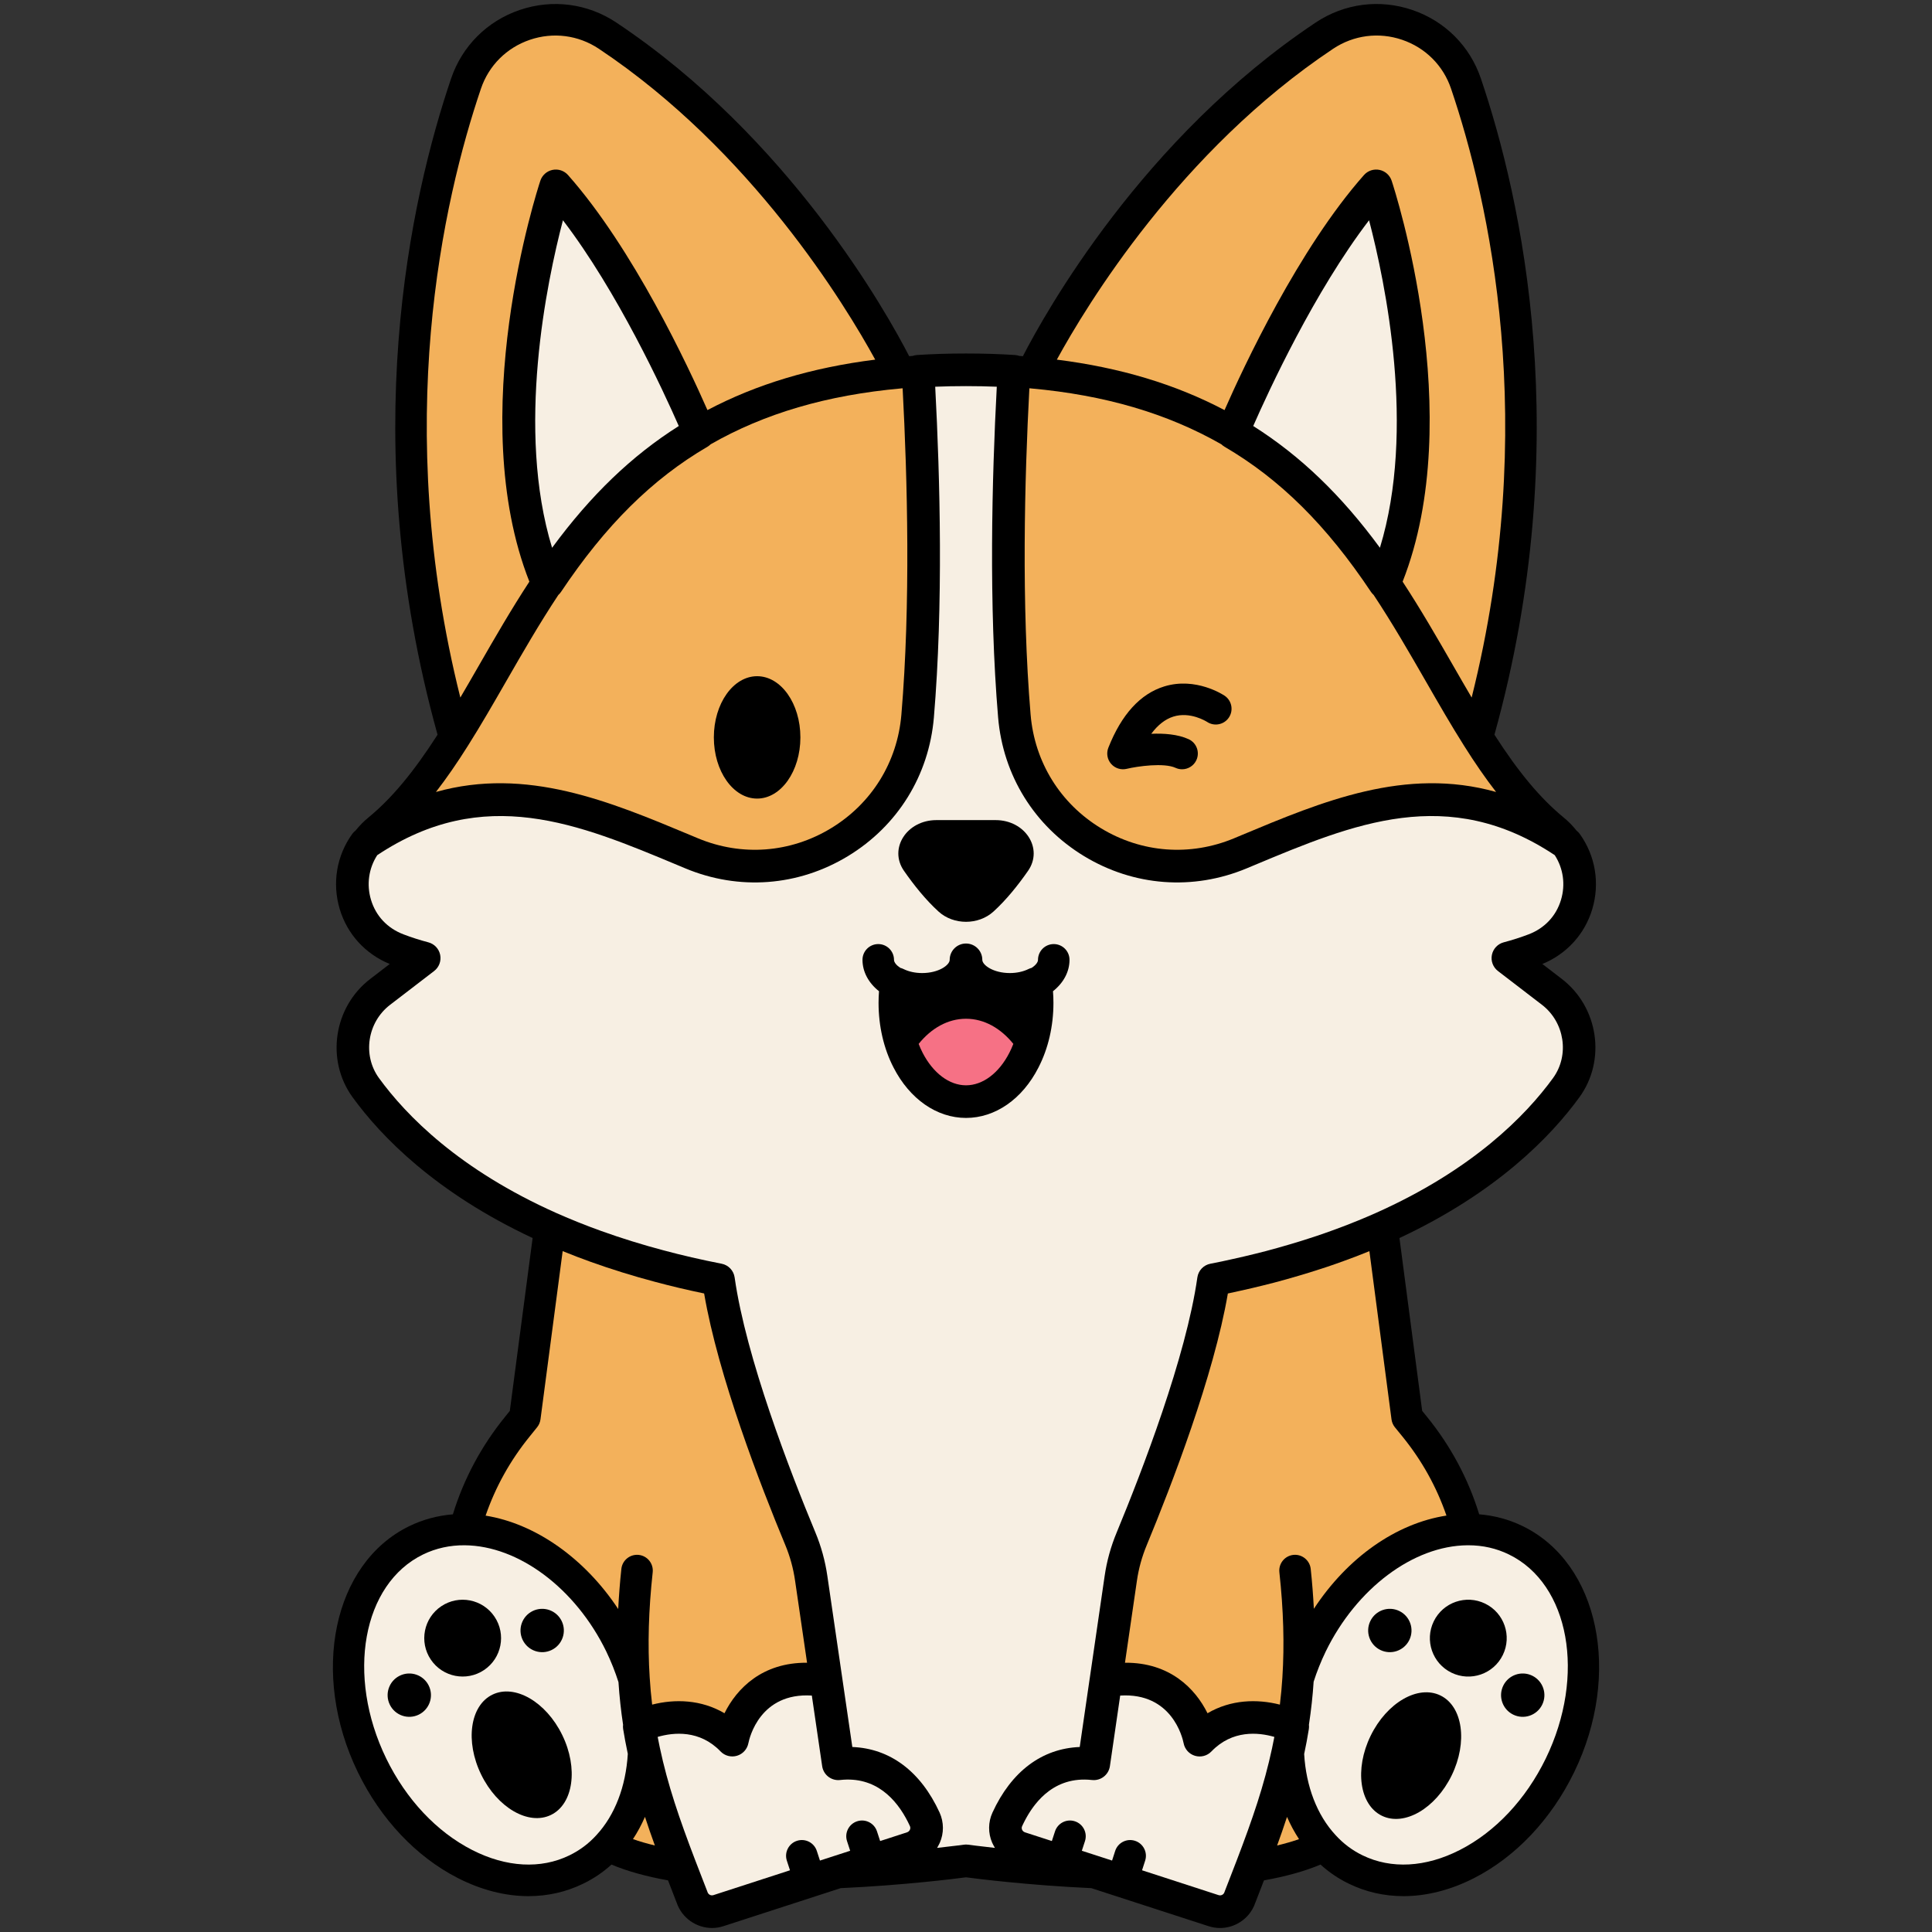 <?xml version="1.0" encoding="UTF-8" standalone="no"?>
<!DOCTYPE svg PUBLIC "-//W3C//DTD SVG 1.1//EN" "http://www.w3.org/Graphics/SVG/1.1/DTD/svg11.dtd">
<svg width="100%" height="100%" viewBox="0 0 770 770" version="1.1" xmlns="http://www.w3.org/2000/svg" xmlns:xlink="http://www.w3.org/1999/xlink" xml:space="preserve" xmlns:serif="http://www.serif.com/" style="fill-rule:evenodd;clip-rule:evenodd;stroke-linejoin:round;stroke-miterlimit:2;">
    <rect x="0" y="0" width="770" height="770" fill="#333333" stroke="none"/>
    <g>
        <g transform="matrix(1,0,0,1,-115,-115.11)">
            <path d="M721.902,723.365C716.478,720.708 710.61,719.141 704.532,718.636C700.179,704.506 693.204,691.432 683.7,679.736L681.808,677.412L672.754,608.528C711.378,590.449 733.037,568.16 744.495,552.39C755.206,537.624 752.061,516.488 737.477,505.271L729.707,499.308C739.393,495.331 746.613,487.418 749.592,477.474C752.695,467.108 750.865,456.152 744.57,447.415C744.22,446.928 743.791,446.523 743.333,446.157C741.808,444.23 740.088,442.469 738.204,440.938C728.835,433.218 720.255,422.936 710.611,407.93C743.2,290.598 721.293,193.845 705.214,146.426C700.842,133.485 690.89,123.523 677.908,119.095C664.859,114.641 650.811,116.464 639.366,124.092C570.368,170.072 531.551,239.825 522.676,257.071C522.206,257.035 521.735,257 521.269,256.962C520.726,256.772 520.152,256.647 519.552,256.607C513.471,256.202 506.892,255.996 499.999,255.996C493.106,255.996 486.528,256.202 480.447,256.607C479.851,256.647 479.28,256.771 478.74,256.961C478.28,256.999 477.816,257.034 477.352,257.069C468.475,239.824 429.632,170.071 360.629,124.091C349.196,116.475 335.166,114.649 322.129,119.085C309.145,123.505 299.177,133.469 294.784,146.42C278.704,193.845 256.797,290.598 289.386,407.93C279.725,422.969 271.154,433.253 261.858,440.912C259.984,442.435 258.265,444.188 256.707,446.127C256.233,446.499 255.79,446.914 255.429,447.415C249.133,456.153 247.304,467.108 250.411,477.471C253.394,487.42 260.626,495.334 270.323,499.308L262.555,505.27C247.948,516.475 244.785,537.612 255.506,552.394C266.955,568.15 288.612,590.428 327.275,608.527L318.189,677.427L316.329,679.739C306.828,691.43 299.852,704.506 295.494,718.646C289.407,719.157 283.553,720.705 278.111,723.357C247.73,738.147 238.542,782.149 257.633,821.448C266.758,840.191 280.917,855.169 297.503,863.624C306.897,868.414 316.457,870.821 325.652,870.821C333.262,870.821 340.623,869.17 347.42,865.857C351.564,863.852 355.352,861.287 358.709,858.234C364.899,860.848 372.451,862.962 381.243,864.534C381.793,865.956 382.336,867.368 382.896,868.806L384.692,873.439C386.807,879.604 392.593,883.514 398.771,883.514C400.293,883.514 401.84,883.276 403.36,882.776L450.047,867.632C475.124,866.48 495.502,863.908 499.999,863.311C504.496,863.908 524.875,866.48 549.951,867.632L596.615,882.769C598.139,883.27 599.703,883.518 601.262,883.518C603.572,883.518 605.867,882.971 607.988,881.891C611.474,880.116 614.067,877.114 615.313,873.422L617.074,868.881C617.643,867.419 618.196,865.981 618.755,864.534C627.601,862.953 635.176,860.828 641.296,858.233C644.667,861.3 648.442,863.856 652.562,865.85C659.371,869.169 666.733,870.82 674.352,870.82C683.543,870.82 693.103,868.413 702.494,863.624C719.081,855.169 733.24,840.191 742.37,821.442C761.456,782.147 752.267,738.147 721.902,723.365Z" style="fill-rule:nonzero;"/>
        </g>
        <g transform="matrix(1,0,0,1,-115,-115.11)">
            <path d="M691.485,719.144C671.378,722.254 652.013,735.902 638.643,756.298C638.361,751.119 637.979,745.856 637.382,740.378C637.008,736.927 633.847,734.433 630.459,734.816C627.013,735.192 624.521,738.291 624.897,741.739C626.541,756.815 626.933,770.519 626.096,783.639C626.095,783.653 626.099,783.666 626.098,783.68C626.098,783.683 626.096,783.686 626.096,783.689C625.877,787.274 625.538,790.857 625.099,794.491C616.04,792.18 605.564,792.449 596.254,797.925C591.365,788.031 581.171,777.648 563.358,777.795L568.125,745.066C568.822,740.242 570.145,735.467 572.062,730.861C581.913,707.061 598.777,663.355 604.364,630.634C605.952,630.301 607.599,629.939 609.326,629.543C612.388,628.873 615.419,628.163 618.276,627.449C621.16,626.756 624.16,625.968 627.736,624.963C631.342,623.938 634.084,623.132 636.611,622.354C637.996,621.933 639.48,621.473 640.976,620.965C642.975,620.337 645.047,619.642 647.255,618.86C648.306,618.5 649.356,618.136 650.376,617.745C653.498,616.639 656.821,615.365 660.774,613.758L669.587,680.814C669.74,681.966 670.209,683.056 670.942,683.958L673.956,687.658C681.711,697.204 687.569,707.776 691.485,719.144Z" style="fill:rgb(243,177,91);fill-rule:nonzero;"/>
        </g>
        <g transform="matrix(1,0,0,1,-115,-115.11)">
            <path d="M438.557,790.877L442.676,819.014C443.151,822.261 445.942,824.612 449.172,824.573C449.387,824.57 449.604,824.557 449.823,824.533C464.116,822.95 472.324,832.316 476.808,841.155C477.106,841.744 477.389,842.331 477.655,842.912C477.915,843.489 477.797,844.002 477.651,844.332C477.521,844.627 477.194,845.158 476.49,845.388L465.781,848.861L464.525,845.01C463.452,841.713 459.92,839.906 456.609,840.986C453.313,842.061 451.51,845.605 452.587,848.901L453.836,852.735L441.793,856.641L440.54,852.796C439.467,849.499 435.935,847.692 432.624,848.772C429.328,849.847 427.525,853.391 428.602,856.687L429.85,860.515L399.325,870.418C398.363,870.738 397.307,870.188 396.98,869.196C396.946,869.09 396.909,868.986 396.868,868.882L395.013,864.096C394.039,861.593 393.075,859.113 392.136,856.66C385.737,839.917 381.132,826.525 377.953,811.525C377.644,810.049 377.365,808.67 377.112,807.355C383.471,805.512 393.865,804.48 402.19,813.155C403.867,814.902 406.381,815.552 408.706,814.874C411.031,814.195 412.79,812.26 413.263,809.884C413.7,807.681 417.943,789.592 438.557,790.877Z" style="fill:rgb(247,239,227);fill-rule:nonzero;"/>
        </g>
        <g transform="matrix(1,0,0,1,-115,-115.11)">
            <path d="M487.2,401.057C490.967,356.373 489.672,305.829 487.729,269.236C491.657,269.077 495.763,268.996 499.999,268.996C504.236,268.996 508.342,269.077 512.271,269.236C510.327,305.829 509.032,356.374 512.8,401.061C514.759,424.155 527.241,444.296 547.048,456.319C566.847,468.337 590.466,470.117 611.855,461.2L614.754,459.988C654.518,443.354 692.09,427.631 734.652,455.936C738.057,461.21 738.967,467.637 737.138,473.745C735.214,480.17 730.631,485.053 724.23,487.495C721.057,488.707 717.721,489.776 714.315,490.672C711.917,491.304 710.087,493.245 709.598,495.676C709.108,498.107 710.045,500.605 712.013,502.115L729.557,515.58C738.61,522.543 740.591,535.632 733.975,544.752C723.042,559.8 701.896,581.354 663.275,598.57C661.063,599.544 658.678,600.582 656.22,601.577C652.258,603.191 648.997,604.444 645.958,605.518C645.898,605.539 645.839,605.561 645.78,605.584C644.882,605.931 643.954,606.249 642.974,606.586C640.832,607.344 638.882,607.997 637.011,608.584C636.96,608.6 636.909,608.617 636.858,608.634C635.516,609.092 634.126,609.522 632.807,609.924C630.354,610.678 627.694,611.46 624.199,612.453C620.806,613.407 617.96,614.155 615.184,614.822C612.38,615.523 609.464,616.205 606.517,616.851C606.496,616.855 606.476,616.86 606.455,616.864C603.192,617.612 600.245,618.231 597.442,618.759C594.704,619.274 592.6,621.477 592.209,624.235C587.722,655.927 570.134,701.528 560.055,725.877C557.725,731.476 556.111,737.306 555.26,743.198L549.312,784.031C549.307,784.058 549.298,784.082 549.294,784.109L545.328,811.377C530.293,811.974 518.087,821.076 510.542,837.529C508.8,841.33 508.766,845.712 510.446,849.553C510.637,849.989 510.855,850.409 511.085,850.822C511.151,850.941 511.221,851.057 511.291,851.174C511.374,851.313 511.449,851.456 511.536,851.592C504.951,850.872 500.986,850.327 500.893,850.313C500.597,850.272 500.298,850.252 499.999,850.252C499.7,850.252 499.401,850.272 499.105,850.313C499.012,850.327 495.048,850.872 488.465,851.592C488.548,851.462 488.621,851.324 488.701,851.191C488.77,851.074 488.84,850.958 488.907,850.84C489.136,850.43 489.354,850.013 489.545,849.58C491.235,845.747 491.221,841.367 489.487,837.528C481.941,821.073 469.736,811.971 454.696,811.377L444.74,743.207C443.877,737.231 442.274,731.401 439.977,725.88C429.897,701.633 412.314,656.187 407.79,624.235C407.402,621.493 405.319,619.298 402.602,618.767C394.519,617.188 386.692,615.384 379.319,613.401C370.899,611.164 362.616,608.589 354.69,605.746C348.74,603.618 342.71,601.206 336.783,598.583C298.097,581.337 276.95,559.791 266.026,544.756C259.405,535.628 261.397,522.542 270.468,515.583L288.018,502.115C289.987,500.604 290.924,498.103 290.432,495.669C289.938,493.236 288.104,491.296 285.701,490.669C282.368,489.799 279.037,488.731 275.794,487.493C269.383,485.051 264.79,480.166 262.863,473.738C261.033,467.634 261.943,461.208 265.348,455.935C307.907,427.635 345.482,443.354 385.245,459.988L388.147,461.202C409.532,470.118 433.152,468.337 452.951,456.319C472.758,444.296 485.24,424.155 487.2,401.057Z" style="fill:rgb(247,239,227);fill-rule:nonzero;"/>
        </g>
        <g transform="matrix(1,0,0,1,-115,-115.11)">
            <path d="M586.729,809.848C587.178,812.243 588.927,814.186 591.261,814.882C593.597,815.579 596.122,814.912 597.809,813.155C606.136,804.477 616.537,805.513 622.895,807.357C622.625,808.777 622.347,810.145 622.056,811.478C622.034,811.576 622.016,811.677 621.999,811.778C618.816,826.678 614.227,840.01 607.863,856.658C606.913,859.139 605.94,861.644 604.957,864.172L603.131,868.882C603.085,868.999 603.044,869.117 603.005,869.236C602.803,869.864 602.344,870.177 602.088,870.307C601.773,870.466 601.273,870.616 600.652,870.412L570.163,860.511L571.402,856.67C572.466,853.37 570.654,849.83 567.355,848.766C564.047,847.699 560.515,849.516 559.451,852.813L558.218,856.636L546.163,852.73L547.411,848.901C548.487,845.605 546.685,842.061 543.389,840.986C540.09,839.906 536.548,841.714 535.472,845.01L534.218,848.858L523.523,845.393C522.806,845.158 522.483,844.632 522.355,844.339C522.214,844.017 522.101,843.513 522.359,842.947C522.489,842.665 522.622,842.382 522.759,842.098C522.801,842.01 522.845,841.922 522.888,841.834C522.985,841.637 523.082,841.439 523.182,841.241C523.232,841.141 523.285,841.042 523.336,840.942C523.433,840.753 523.531,840.563 523.632,840.373C523.684,840.275 523.738,840.177 523.791,840.079C523.895,839.887 523.999,839.695 524.106,839.503C524.16,839.408 524.215,839.313 524.269,839.217C524.381,839.021 524.494,838.825 524.61,838.629C524.662,838.54 524.715,838.452 524.768,838.363C524.891,838.159 525.015,837.956 525.141,837.753C525.191,837.673 525.242,837.592 525.293,837.512C525.427,837.3 525.563,837.089 525.702,836.879C525.749,836.808 525.796,836.737 525.844,836.666C525.993,836.443 526.145,836.221 526.299,836.001C526.339,835.944 526.378,835.888 526.418,835.831C526.588,835.591 526.762,835.352 526.939,835.115C526.966,835.079 526.992,835.043 527.019,835.007C527.218,834.742 527.421,834.479 527.629,834.219C527.635,834.211 527.642,834.203 527.648,834.194C529.195,832.258 530.978,830.46 533.026,828.945C533.034,828.939 533.042,828.934 533.05,828.928C533.328,828.722 533.612,828.522 533.901,828.327C533.926,828.31 533.952,828.293 533.978,828.276C534.25,828.094 534.527,827.916 534.809,827.744C534.846,827.721 534.884,827.698 534.922,827.676C535.194,827.511 535.471,827.352 535.752,827.197C535.798,827.172 535.844,827.147 535.889,827.122C536.165,826.973 536.445,826.829 536.729,826.691C536.781,826.665 536.833,826.639 536.885,826.614C537.168,826.479 537.455,826.349 537.746,826.224C537.8,826.201 537.854,826.177 537.909,826.154C538.206,826.029 538.507,825.911 538.812,825.798C538.862,825.78 538.911,825.76 538.961,825.742C539.281,825.626 539.606,825.518 539.935,825.415C539.973,825.403 540.009,825.39 540.047,825.379C541.522,824.928 543.092,824.614 544.762,824.462C544.863,824.453 544.966,824.448 545.068,824.44C545.376,824.416 545.686,824.394 546.001,824.381C546.147,824.375 546.296,824.374 546.443,824.371C546.711,824.364 546.98,824.359 547.253,824.361C547.56,824.363 547.872,824.375 548.186,824.387C548.359,824.394 548.53,824.397 548.705,824.407C549.199,824.436 549.699,824.476 550.207,824.533C553.701,824.918 556.851,822.474 557.355,819.008L561.453,790.876C582.052,789.602 586.297,807.679 586.729,809.848Z" style="fill:rgb(247,239,227);fill-rule:nonzero;"/>
        </g>
        <g transform="matrix(1,0,0,1,-115,-115.11)">
            <path d="M646.329,134.543C654.506,129.1 664.531,127.797 673.855,130.981C683.111,134.138 690.206,141.233 693.318,150.452C708.409,194.956 728.772,284.209 701.531,393.12C699.092,388.974 696.646,384.722 694.13,380.348C687.823,369.38 681.311,358.073 674.016,346.926C700.057,280.877 670.92,190.998 669.648,187.148C668.919,184.939 667.064,183.289 664.785,182.821C662.505,182.351 660.152,183.138 658.61,184.879C632.574,214.286 610.603,261.361 603.042,278.561C583.414,268.223 561.396,261.611 536.205,258.442C548.064,236.746 585.369,175.166 646.329,134.543Z" style="fill:rgb(243,177,91);fill-rule:nonzero;"/>
        </g>
        <g transform="matrix(1,0,0,1,-115,-115.11)">
            <path d="M614.473,284.897C620.59,270.959 638.842,231.373 660.639,202.891C667.085,227.491 679.399,286.283 664.969,333.421C649.567,312.435 633.243,296.761 614.473,284.897Z" style="fill:rgb(247,239,227);fill-rule:nonzero;"/>
        </g>
        <g transform="matrix(1,0,0,1,-115,-115.11)">
            <path d="M601.792,292.198C602.154,292.545 602.545,292.869 602.995,293.131C625.126,306.058 643.684,324.445 661.397,350.997C661.707,351.46 662.07,351.873 662.474,352.235C669.995,363.588 676.731,375.281 683.243,386.609C688.425,395.618 693.321,404.129 698.505,412.332C702.904,419.321 707.107,425.391 711.27,430.753C675.167,420.623 642.025,434.487 609.737,447.995L606.85,449.203C589.339,456.502 570.001,455.044 553.793,445.207C537.577,435.363 527.357,418.872 525.753,399.965C522.045,355.975 523.333,306.037 525.257,269.862C525.451,269.879 525.648,269.894 525.842,269.911C555.346,272.564 580.203,279.865 601.792,292.198Z" style="fill:rgb(243,177,91);fill-rule:nonzero;"/>
        </g>
        <g transform="matrix(1,0,0,1,-115,-115.11)">
            <path d="M306.68,150.452C309.807,141.226 316.914,134.127 326.176,130.974C335.482,127.804 345.501,129.102 353.666,134.543C414.543,175.109 451.927,236.731 463.817,258.442C438.556,261.616 416.53,268.227 396.955,278.555C389.391,261.351 367.422,214.283 341.389,184.879C339.848,183.138 337.493,182.35 335.214,182.821C332.935,183.289 331.08,184.939 330.351,187.148C329.079,190.998 299.942,280.876 325.983,346.925C318.687,358.074 312.176,369.376 305.874,380.339C303.356,384.716 300.908,388.971 298.467,393.12C271.226,284.21 291.588,194.956 306.68,150.452Z" style="fill:rgb(243,177,91);fill-rule:nonzero;"/>
        </g>
        <g transform="matrix(1,0,0,1,-115,-115.11)">
            <path d="M339.36,202.892C361.14,231.359 379.406,270.959 385.525,284.898C366.799,296.74 350.474,312.418 335.034,333.433C320.599,286.296 332.913,227.498 339.36,202.892Z" style="fill:rgb(247,239,227);fill-rule:nonzero;"/>
        </g>
        <g transform="matrix(1,0,0,1,-115,-115.11)">
            <path d="M301.486,412.341C306.68,404.126 311.576,395.612 316.761,386.599C323.271,375.277 330.003,363.588 337.522,352.237C337.926,351.876 338.289,351.464 338.598,351.002C356.374,324.412 374.934,306.023 397.004,293.131C397.456,292.868 397.847,292.543 398.211,292.194C419.728,279.873 444.595,272.571 474.202,269.91C474.381,269.893 474.563,269.88 474.743,269.864C476.667,306.039 477.954,355.976 474.246,399.962C472.642,418.872 462.422,435.363 446.206,445.207C429.997,455.045 410.658,456.503 393.153,449.204L390.262,447.995C357.977,434.489 324.839,420.628 288.741,430.75C292.891,425.396 297.089,419.329 301.486,412.341Z" style="fill:rgb(243,177,91);fill-rule:nonzero;"/>
        </g>
        <g transform="matrix(1,0,0,1,-115,-115.11)">
            <path d="M326.091,687.637L329.074,683.933C329.797,683.036 330.257,681.957 330.407,680.815L339.252,613.743C342.943,615.247 346.64,616.673 350.308,617.984C358.569,620.949 367.207,623.634 375.963,625.96C382.238,627.648 388.836,629.212 395.633,630.624C401.245,663.571 418.119,707.166 427.974,730.873C429.854,735.391 431.166,740.166 431.875,745.074L436.655,777.796C418.833,777.644 408.637,788.029 403.745,797.925C394.441,792.451 383.971,792.179 374.914,794.487C374.491,790.909 374.156,787.296 373.935,783.669C373.095,770.575 373.488,756.857 375.134,741.738C375.508,738.29 373.018,735.192 369.572,734.816C366.138,734.453 363.023,736.93 362.649,740.379C362.049,745.893 361.666,751.183 361.384,756.386C348.079,736.229 328.446,722.362 308.536,719.169C312.456,707.787 318.317,697.203 326.091,687.637Z" style="fill:rgb(243,177,91);fill-rule:nonzero;"/>
        </g>
        <g transform="matrix(1,0,0,1,-115,-115.11)">
            <path d="M352.712,846.482C349.659,849.859 346.038,852.576 341.936,854.561C330.542,860.115 316.788,859.362 303.206,852.436C289.038,845.213 276.863,832.254 268.925,815.956C252.863,782.885 259.448,746.41 283.608,734.648C288.716,732.159 294.385,730.919 300.208,730.981C321.725,731.155 344.391,748.156 356.612,773.27C358.564,777.312 360.194,781.432 361.493,785.525C361.871,791.232 362.483,796.922 363.326,802.487C363.267,803.046 363.26,803.615 363.353,804.19C363.842,807.241 364.434,810.394 365.213,814.109C364.436,827.112 360.059,838.554 352.712,846.482Z" style="fill:rgb(247,239,227);fill-rule:nonzero;"/>
        </g>
        <g transform="matrix(1,0,0,1,-115,-115.11)">
            <path d="M372.054,839.22C373.338,843.151 374.668,846.958 376.001,850.631C372.837,849.871 369.921,849.024 367.267,848.092C369.089,845.33 370.682,842.362 372.054,839.22Z" style="fill:rgb(243,177,91);fill-rule:nonzero;"/>
        </g>
        <g transform="matrix(1,0,0,1,-115,-115.11)">
            <path d="M623.997,850.631C625.329,846.963 626.658,843.16 627.942,839.234C629.314,842.374 630.906,845.339 632.727,848.096C630.078,849.026 627.162,849.871 623.997,850.631Z" style="fill:rgb(243,177,91);fill-rule:nonzero;"/>
        </g>
        <g transform="matrix(1,0,0,1,-115,-115.11)">
            <path d="M731.078,815.951C723.137,832.254 710.959,845.213 696.792,852.436C683.212,859.359 669.458,860.115 658.047,854.553C653.963,852.577 650.342,849.861 647.236,846.425C639.906,838.518 635.521,827.038 634.777,814.184C634.79,814.121 634.802,814.057 634.813,813.992C635.473,810.941 636.072,807.735 636.645,804.199C636.738,803.626 636.731,803.058 636.674,802.5C637.565,796.643 638.182,791.001 638.552,785.349C639.83,781.359 641.445,777.299 643.376,773.293C655.634,748.158 678.316,731.154 699.827,730.981C699.956,730.979 700.081,730.979 700.207,730.979C705.977,730.979 711.413,732.21 716.392,734.649C740.549,746.41 747.138,782.885 731.078,815.951Z" style="fill:rgb(247,239,227);fill-rule:nonzero;"/>
        </g>
        <g transform="matrix(1,0,0,1,-115,-115.11)">
            <path d="M489.056,478.408C495.047,483.861 504.961,483.861 510.952,478.408C516.095,473.727 520.801,467.836 524.742,462.164C530.894,453.31 523.626,441.964 511.811,441.964L488.197,441.964C476.382,441.964 469.114,453.31 475.266,462.164C479.207,467.836 483.913,473.727 489.056,478.408Z" style="fill-rule:nonzero;"/>
            <ellipse cx="416.75" cy="408.998" rx="17.246" ry="24.388"/>
            <g transform="matrix(0.899,-0.438,0.438,0.899,-323.976,223.263)">
                <ellipse cx="322.596" cy="814.81" rx="17.975" ry="26.658"/>
            </g>
            <g transform="matrix(0.83,-0.557,0.557,0.83,-377.228,297.553)">
                <ellipse cx="299.818" cy="767.996" rx="15.312" ry="15.312"/>
            </g>
            <path d="M334.865,772.713C339.155,770.626 340.94,765.457 338.853,761.168C336.766,756.879 331.597,755.094 327.308,757.181C323.019,759.267 321.234,764.436 323.321,768.725C325.407,773.014 330.576,774.8 334.865,772.713Z" style="fill-rule:nonzero;"/>
            <path d="M274.343,782.951C270.054,785.038 268.269,790.207 270.355,794.496C272.442,798.785 277.611,800.57 281.9,798.483C286.189,796.396 287.975,791.228 285.888,786.939C283.801,782.649 278.632,780.864 274.343,782.951Z" style="fill-rule:nonzero;"/>
            <path d="M689.075,790.838C680.149,786.495 667.69,793.707 661.249,806.946C654.807,820.185 656.822,834.438 665.749,838.781C674.675,843.124 687.134,835.913 693.575,822.674C700.017,809.435 698.002,795.182 689.075,790.838Z" style="fill-rule:nonzero;"/>
            <path d="M706.889,754.227C699.285,750.527 690.121,753.692 686.421,761.296C682.721,768.901 685.886,778.064 693.491,781.764C701.095,785.464 710.259,782.299 713.958,774.695C717.658,767.091 714.493,757.927 706.889,754.227Z" style="fill-rule:nonzero;"/>
            <path d="M665.143,772.713C669.432,774.8 674.601,773.014 676.688,768.725C678.774,764.436 676.989,759.267 672.7,757.181C668.411,755.094 663.242,756.879 661.155,761.168C659.068,765.457 660.854,770.626 665.143,772.713Z" style="fill-rule:nonzero;"/>
            <path d="M714.12,786.939C712.033,791.228 713.819,796.396 718.108,798.483C722.397,800.57 727.566,798.785 729.653,794.496C731.74,790.207 729.954,785.038 725.665,782.951C721.376,780.864 716.207,782.649 714.12,786.939Z" style="fill-rule:nonzero;"/>
            <path d="M458.746,497.649C458.746,502.429 461.167,506.874 465.329,510.165C465.213,511.711 465.149,513.257 465.149,514.791C465.149,524.105 467.225,533.041 471.143,540.619C477.595,553.168 488.382,560.661 499.999,560.661C511.656,560.661 522.446,553.163 528.849,540.633C532.774,533.041 534.85,524.105 534.85,514.791C534.85,513.256 534.786,511.708 534.669,510.161C538.839,506.862 541.255,502.423 541.255,497.649C541.255,494.182 538.443,491.37 534.976,491.37C531.508,491.37 528.696,494.182 528.696,497.649C528.696,498.645 527.715,499.85 526.159,500.855C525.732,500.968 525.312,501.115 524.909,501.316C522.839,502.352 520.202,502.922 517.486,502.922C510.881,502.922 506.499,499.749 506.499,497.649C506.499,494.059 503.589,491.149 499.999,491.149C496.409,491.149 493.499,494.059 493.499,497.649C493.499,499.749 489.117,502.922 482.512,502.922C479.797,502.922 477.16,502.352 475.09,501.316C474.685,501.114 474.262,500.965 473.833,500.853C472.29,499.855 471.304,498.647 471.304,497.649C471.304,494.182 468.493,491.37 465.025,491.37C461.558,491.37 458.746,494.182 458.746,497.649Z" style="fill-rule:nonzero;"/>
            <clipPath id="_clip1">
                <path d="M458.746,497.649C458.746,502.429 461.167,506.874 465.329,510.165C465.213,511.711 465.149,513.257 465.149,514.791C465.149,524.105 467.225,533.041 471.143,540.619C477.595,553.168 488.382,560.661 499.999,560.661C511.656,560.661 522.446,553.163 528.849,540.633C532.774,533.041 534.85,524.105 534.85,514.791C534.85,513.256 534.786,511.708 534.669,510.161C538.839,506.862 541.255,502.423 541.255,497.649C541.255,494.182 538.443,491.37 534.976,491.37C531.508,491.37 528.696,494.182 528.696,497.649C528.696,498.645 527.715,499.85 526.159,500.855C525.732,500.968 525.312,501.115 524.909,501.316C522.839,502.352 520.202,502.922 517.486,502.922C510.881,502.922 506.499,499.749 506.499,497.649C506.499,494.059 503.589,491.149 499.999,491.149C496.409,491.149 493.499,494.059 493.499,497.649C493.499,499.749 489.117,502.922 482.512,502.922C479.797,502.922 477.16,502.352 475.09,501.316C474.685,501.114 474.262,500.965 473.833,500.853C472.29,499.855 471.304,498.647 471.304,497.649C471.304,494.182 468.493,491.37 465.025,491.37C461.558,491.37 458.746,494.182 458.746,497.649Z" clip-rule="nonzero"/>
            </clipPath>
            <g clip-path="url(#_clip1)">
                <rect x="29" y="395" width="161" height="109" style="fill:rgb(246,113,133);"/>
            </g>
            <path d="M517.287,534.689C513.137,542.812 506.674,547.661 499.999,547.661C493.35,547.661 486.885,542.807 482.697,534.661C482.116,533.537 481.603,532.36 481.13,531.156C486.144,524.933 492.75,521.133 500,521.133C507.248,521.133 513.854,524.932 518.868,531.154C518.392,532.368 517.874,533.554 517.287,534.689Z" style="fill:rgb(246,113,133);fill-rule:nonzero;"/>
            <path d="M564.035,421.53C568.395,420.486 578.899,419.018 583.498,421.13C584.347,421.521 585.239,421.705 586.116,421.705C588.492,421.705 590.767,420.347 591.825,418.044C593.272,414.892 591.889,411.166 588.74,409.719C584.411,407.73 578.844,407.347 573.834,407.563C576.452,404.034 579.386,401.744 582.605,400.721C589.369,398.571 595.863,402.682 596.071,402.815C598.935,404.724 602.816,403.97 604.754,401.111C606.698,398.239 605.947,394.335 603.074,392.391C602.611,392.078 591.625,384.798 579,388.69C569.471,391.634 561.98,399.852 556.735,413.116C555.873,415.292 556.293,417.77 557.829,419.539C559.365,421.309 561.766,422.079 564.035,421.53Z" style="fill-rule:nonzero;"/>
        </g>
    </g>
</svg>
